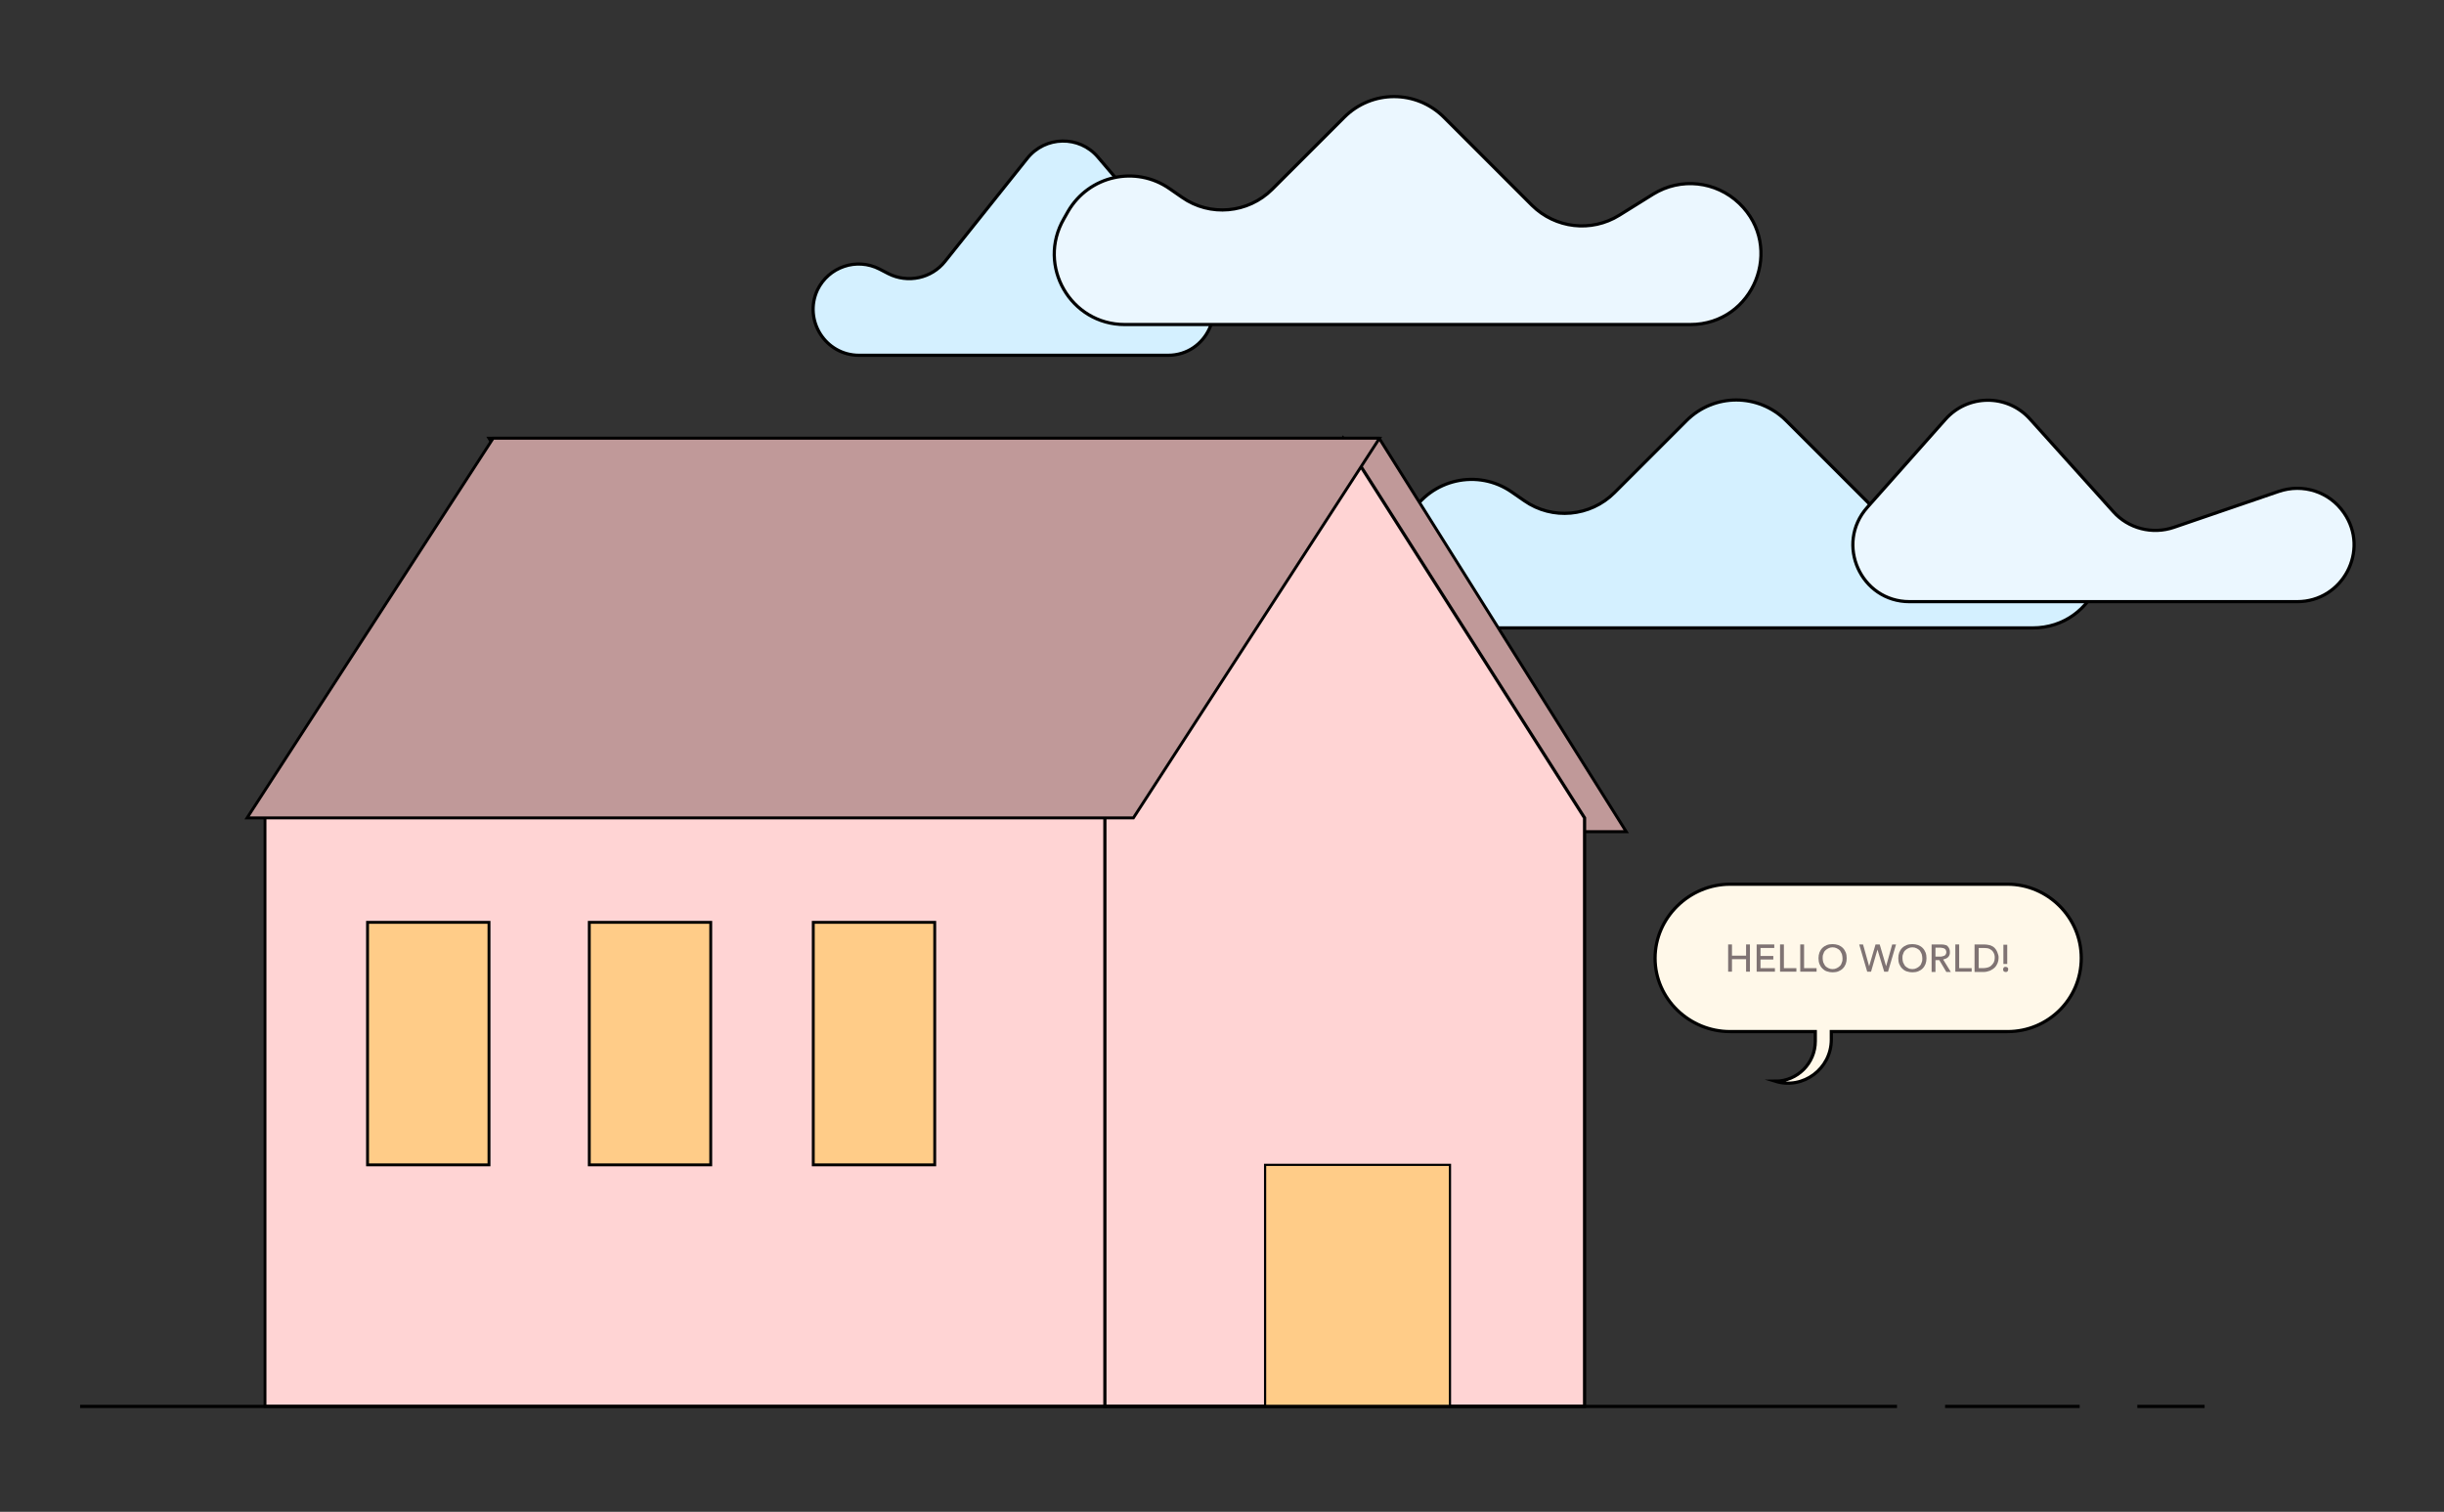 <?xml version="1.0" encoding="utf-8"?>
<!-- Generator: Adobe Illustrator 19.0.0, SVG Export Plug-In . SVG Version: 6.00 Build 0)  -->
<svg version="1.1" xmlns="http://www.w3.org/2000/svg" xmlns:xlink="http://www.w3.org/1999/xlink" x="0px" y="0px"
	 viewBox="0 0 762.7 471.9" style="enable-background:new 0 0 762.7 471.9;" xml:space="preserve">
<rect x="0" y="0" width="762.7" height="471.9" fill="#333333" stroke="none"/>
<style type="text/css">
	.st0{fill:#FFF8E9;stroke:#000000;stroke-miterlimit:10;}
	.st1{fill:#7F7373;}
	.st2{fill:#D4F0FF;stroke:#000000;stroke-miterlimit:10;}
	.st3{fill:#EBF7FF;stroke:#000000;stroke-miterlimit:10;}
	.st4{fill:#C09999;stroke:#000000;stroke-width:0.92;stroke-miterlimit:10;}
	.st5{fill:#FFD4D4;stroke:#000000;stroke-width:0.888;stroke-miterlimit:10;}
	.st6{fill:#FFD4D4;stroke:#000000;stroke-miterlimit:10;}
	.st7{fill:#C09999;stroke:#000000;stroke-width:0.902;stroke-miterlimit:10;}
	.st8{fill:#FFCC88;stroke:#000000;stroke-width:0.682;stroke-miterlimit:10;}
	.st9{fill:#FFCC88;stroke:#000000;stroke-width:0.902;stroke-miterlimit:10;}
	.st10{fill:none;stroke:#000000;stroke-miterlimit:10;}
</style>
<g id="step3">
	<path class="st0" d="M626.5,276h-86.6c-12.7,0-23.4,10.4-23.4,23.1v0c0,12.7,10.7,22.9,23.4,22.9h26.6v3c0,6.9-5.6,12.5-12.5,12.5
		v0c8.7,2.7,17.5-3.9,17.5-13V322h55c12.7,0,23-10.2,23-22.9v-0.1C649.5,286.4,639.1,276,626.5,276z"/>
	<g>
		<path class="st1" d="M539.3,294.8h1.2v3.5h4.4v-3.5h1.2v8.5h-1.2v-3.9h-4.4v3.9h-1.2V294.8z"/>
		<path class="st1" d="M548.2,294.8h5.5v1.1h-4.3v2.5h4v1.1h-4v2.7h4.5v1.1h-5.7V294.8z"/>
		<path class="st1" d="M555.5,294.8h1.2v7.4h3.9v1.1h-5.1V294.8z"/>
		<path class="st1" d="M561.8,294.8h1.2v7.4h3.9v1.1h-5.1V294.8z"/>
		<path class="st1" d="M571.9,303.5c-0.6,0-1.2-0.1-1.8-0.3s-1-0.5-1.4-0.9c-0.4-0.4-0.7-0.9-0.9-1.4c-0.2-0.5-0.3-1.1-0.3-1.8
			s0.1-1.2,0.3-1.8c0.2-0.5,0.5-1,0.9-1.4c0.4-0.4,0.9-0.7,1.4-0.9c0.5-0.2,1.1-0.3,1.8-0.3c0.6,0,1.2,0.1,1.8,0.3
			c0.5,0.2,1,0.5,1.4,0.9c0.4,0.4,0.7,0.9,0.9,1.4s0.3,1.1,0.3,1.8s-0.1,1.2-0.3,1.8c-0.2,0.5-0.5,1-0.9,1.4
			c-0.4,0.4-0.9,0.7-1.4,0.9S572.6,303.5,571.9,303.5z M571.9,302.5c0.5,0,0.9-0.1,1.3-0.3c0.4-0.2,0.7-0.4,1-0.7
			c0.3-0.3,0.5-0.7,0.6-1.1c0.2-0.4,0.2-0.9,0.2-1.3s-0.1-0.9-0.2-1.3c-0.2-0.4-0.4-0.8-0.6-1.1c-0.3-0.3-0.6-0.5-1-0.7
			c-0.4-0.2-0.8-0.3-1.3-0.3c-0.5,0-0.9,0.1-1.3,0.3c-0.4,0.2-0.7,0.4-1,0.7s-0.5,0.7-0.6,1.1c-0.2,0.4-0.2,0.8-0.2,1.3
			s0.1,0.9,0.2,1.3c0.2,0.4,0.4,0.8,0.6,1.1c0.3,0.3,0.6,0.5,1,0.7C571,302.4,571.4,302.5,571.9,302.5z"/>
		<path class="st1" d="M580.2,294.8h1.2l1.9,6.8h0l2-6.8h1.3l2,6.8h0l1.9-6.8h1.2l-2.5,8.5h-1.2l-2.1-6.9h0l-2,6.9h-1.2L580.2,294.8
			z"/>
		<path class="st1" d="M596.8,303.5c-0.6,0-1.2-0.1-1.8-0.3s-1-0.5-1.4-0.9c-0.4-0.4-0.7-0.9-0.9-1.4c-0.2-0.5-0.3-1.1-0.3-1.8
			s0.1-1.2,0.3-1.8c0.2-0.5,0.5-1,0.9-1.4c0.4-0.4,0.9-0.7,1.4-0.9c0.5-0.2,1.1-0.3,1.8-0.3c0.6,0,1.2,0.1,1.8,0.3
			c0.5,0.2,1,0.5,1.4,0.9c0.4,0.4,0.7,0.9,0.9,1.4s0.3,1.1,0.3,1.8s-0.1,1.2-0.3,1.8c-0.2,0.5-0.5,1-0.9,1.4
			c-0.4,0.4-0.9,0.7-1.4,0.9S597.4,303.5,596.8,303.5z M596.8,302.5c0.5,0,0.9-0.1,1.3-0.3c0.4-0.2,0.7-0.4,1-0.7
			c0.3-0.3,0.5-0.7,0.6-1.1c0.2-0.4,0.2-0.9,0.2-1.3s-0.1-0.9-0.2-1.3c-0.2-0.4-0.4-0.8-0.6-1.1c-0.3-0.3-0.6-0.5-1-0.7
			c-0.4-0.2-0.8-0.3-1.3-0.3c-0.5,0-0.9,0.1-1.3,0.3c-0.4,0.2-0.7,0.4-1,0.7s-0.5,0.7-0.6,1.1c-0.2,0.4-0.2,0.8-0.2,1.3
			s0.1,0.9,0.2,1.3c0.2,0.4,0.4,0.8,0.6,1.1c0.3,0.3,0.6,0.5,1,0.7C595.8,302.4,596.3,302.5,596.8,302.5z"/>
		<path class="st1" d="M602.9,294.8h3c0.5,0,1,0.1,1.3,0.2c0.4,0.1,0.6,0.3,0.8,0.6c0.2,0.2,0.3,0.5,0.4,0.8
			c0.1,0.3,0.1,0.6,0.1,0.8c0,0.3,0,0.5-0.1,0.8s-0.2,0.5-0.4,0.7c-0.2,0.2-0.4,0.4-0.7,0.5s-0.5,0.2-0.9,0.3l2.4,3.9h-1.4l-2.2-3.7
			H604v3.7h-1.2V294.8z M604,298.6h1.5c0.2,0,0.4,0,0.7-0.1s0.4-0.1,0.6-0.2s0.3-0.2,0.4-0.4c0.1-0.2,0.2-0.4,0.2-0.7
			s-0.1-0.5-0.2-0.7c-0.1-0.2-0.2-0.3-0.4-0.4c-0.2-0.1-0.4-0.2-0.6-0.2c-0.2,0-0.4-0.1-0.7-0.1H604V298.6z"/>
		<path class="st1" d="M610.2,294.8h1.2v7.4h3.9v1.1h-5.1V294.8z"/>
		<path class="st1" d="M616.2,294.8h3c0.6,0,1.1,0.1,1.6,0.2c0.5,0.1,0.8,0.3,1.2,0.5c0.3,0.2,0.6,0.5,0.8,0.8
			c0.2,0.3,0.4,0.6,0.5,0.9c0.1,0.3,0.2,0.6,0.3,0.9c0.1,0.3,0.1,0.6,0.1,0.9c0,0.5-0.1,1.1-0.3,1.6c-0.2,0.5-0.5,1-0.9,1.4
			c-0.4,0.4-0.9,0.7-1.5,1c-0.6,0.2-1.2,0.4-2,0.4h-2.8V294.8z M617.4,302.2h1.5c0.5,0,1-0.1,1.4-0.2c0.4-0.1,0.8-0.3,1.1-0.6
			s0.6-0.6,0.8-1c0.2-0.4,0.3-0.9,0.3-1.4c0-0.3,0-0.6-0.1-1s-0.3-0.7-0.5-1s-0.6-0.6-1-0.8c-0.4-0.2-1-0.3-1.7-0.3h-1.7V302.2z"/>
		<path class="st1" d="M625.1,302.6c0-0.2,0.1-0.4,0.2-0.6c0.2-0.2,0.3-0.2,0.6-0.2s0.4,0.1,0.6,0.2c0.2,0.2,0.2,0.3,0.2,0.6
			s-0.1,0.4-0.2,0.6c-0.2,0.2-0.3,0.2-0.6,0.2s-0.4-0.1-0.6-0.2C625.2,303,625.1,302.8,625.1,302.6z M626.4,300.9h-1.2v-6h1.2V300.9
			z"/>
	</g>
</g>
<g id="step2">
	<path class="st2" d="M268.1,110.9h96.4c12.1,0,18.7-14.2,10.8-23.5L342.6,49c-5.8-6.8-16.4-6.6-22,0.4l-25.7,32.2
		c-4.2,5.3-11.6,6.9-17.7,3.8l-2.7-1.4c-7.2-3.7-15.9-0.7-19.4,6.5l0,0C250.7,100,257.6,110.9,268.1,110.9z"/>
	<path class="st2" d="M457.8,196h176.5c19.8,0,29.5-24.1,15.3-37.8l0,0c-7.3-7-18.3-8.2-26.9-2.9l-10.6,6.6
		c-8.7,5.4-19.9,4.1-27.2-3.1l-27.5-27.5c-8.6-8.6-22.5-8.6-31.1,0l-22.5,22.5c-7.5,7.5-19.4,8.6-28.1,2.5l-3.9-2.7
		c-10.6-7.4-25.2-4.1-31.7,7.1l-1.3,2.3C430.3,177.8,440.9,196,457.8,196z"/>
	<path class="st3" d="M351,101.3h176.5c19.8,0,29.5-24.1,15.3-37.8l0,0c-7.3-7-18.3-8.2-26.9-2.9l-10.6,6.6
		c-8.7,5.4-19.9,4.1-27.2-3.1l-27.5-27.5c-8.6-8.6-22.5-8.6-31.1,0L397,59.1c-7.5,7.5-19.4,8.6-28.1,2.5l-3.9-2.7
		c-10.6-7.4-25.2-4.1-31.7,7.1l-1.3,2.3C323.5,83,334.1,101.3,351,101.3z"/>
	<path class="st3" d="M595.9,187.8h121c14.2,0,22.7-16,14.6-27.7v0c-4.5-6.6-12.8-9.3-20.4-6.7l-32.7,11.2
		c-6.7,2.3-14.2,0.4-18.9-4.9l-26-28.9c-7.1-7.9-19.4-7.8-26.4,0.1l-24.4,27.5C572.6,169.8,580.7,187.8,595.9,187.8z"/>
</g>
<g id="step1">
	<polygon class="st4" points="152.6,136.8 430.4,136.8 507.5,259.6 229.7,259.6 	"/>
	<rect x="82.7" y="247.8" class="st5" width="262.3" height="191.2"/>
	<polygon class="st6" points="344.8,439 494.5,439 494.5,255.3 419.1,136.8 344.8,255.3 	"/>
	<polygon class="st7" points="430.5,136.8 153.9,136.8 77.1,255.3 353.7,255.3 	"/>
	<rect x="394.8" y="363.6" class="st8" width="57.7" height="75.4"/>
	<rect x="114.7" y="287.9" class="st9" width="37.9" height="75.7"/>
	<rect x="183.9" y="287.9" class="st9" width="37.9" height="75.7"/>
	<rect x="253.8" y="287.9" class="st9" width="37.9" height="75.7"/>
	<line class="st10" x1="25" y1="439" x2="592" y2="439"/>
	<line class="st10" x1="607" y1="439" x2="649" y2="439"/>
	<line class="st10" x1="667" y1="439" x2="688" y2="439"/>
</g>
</svg>
